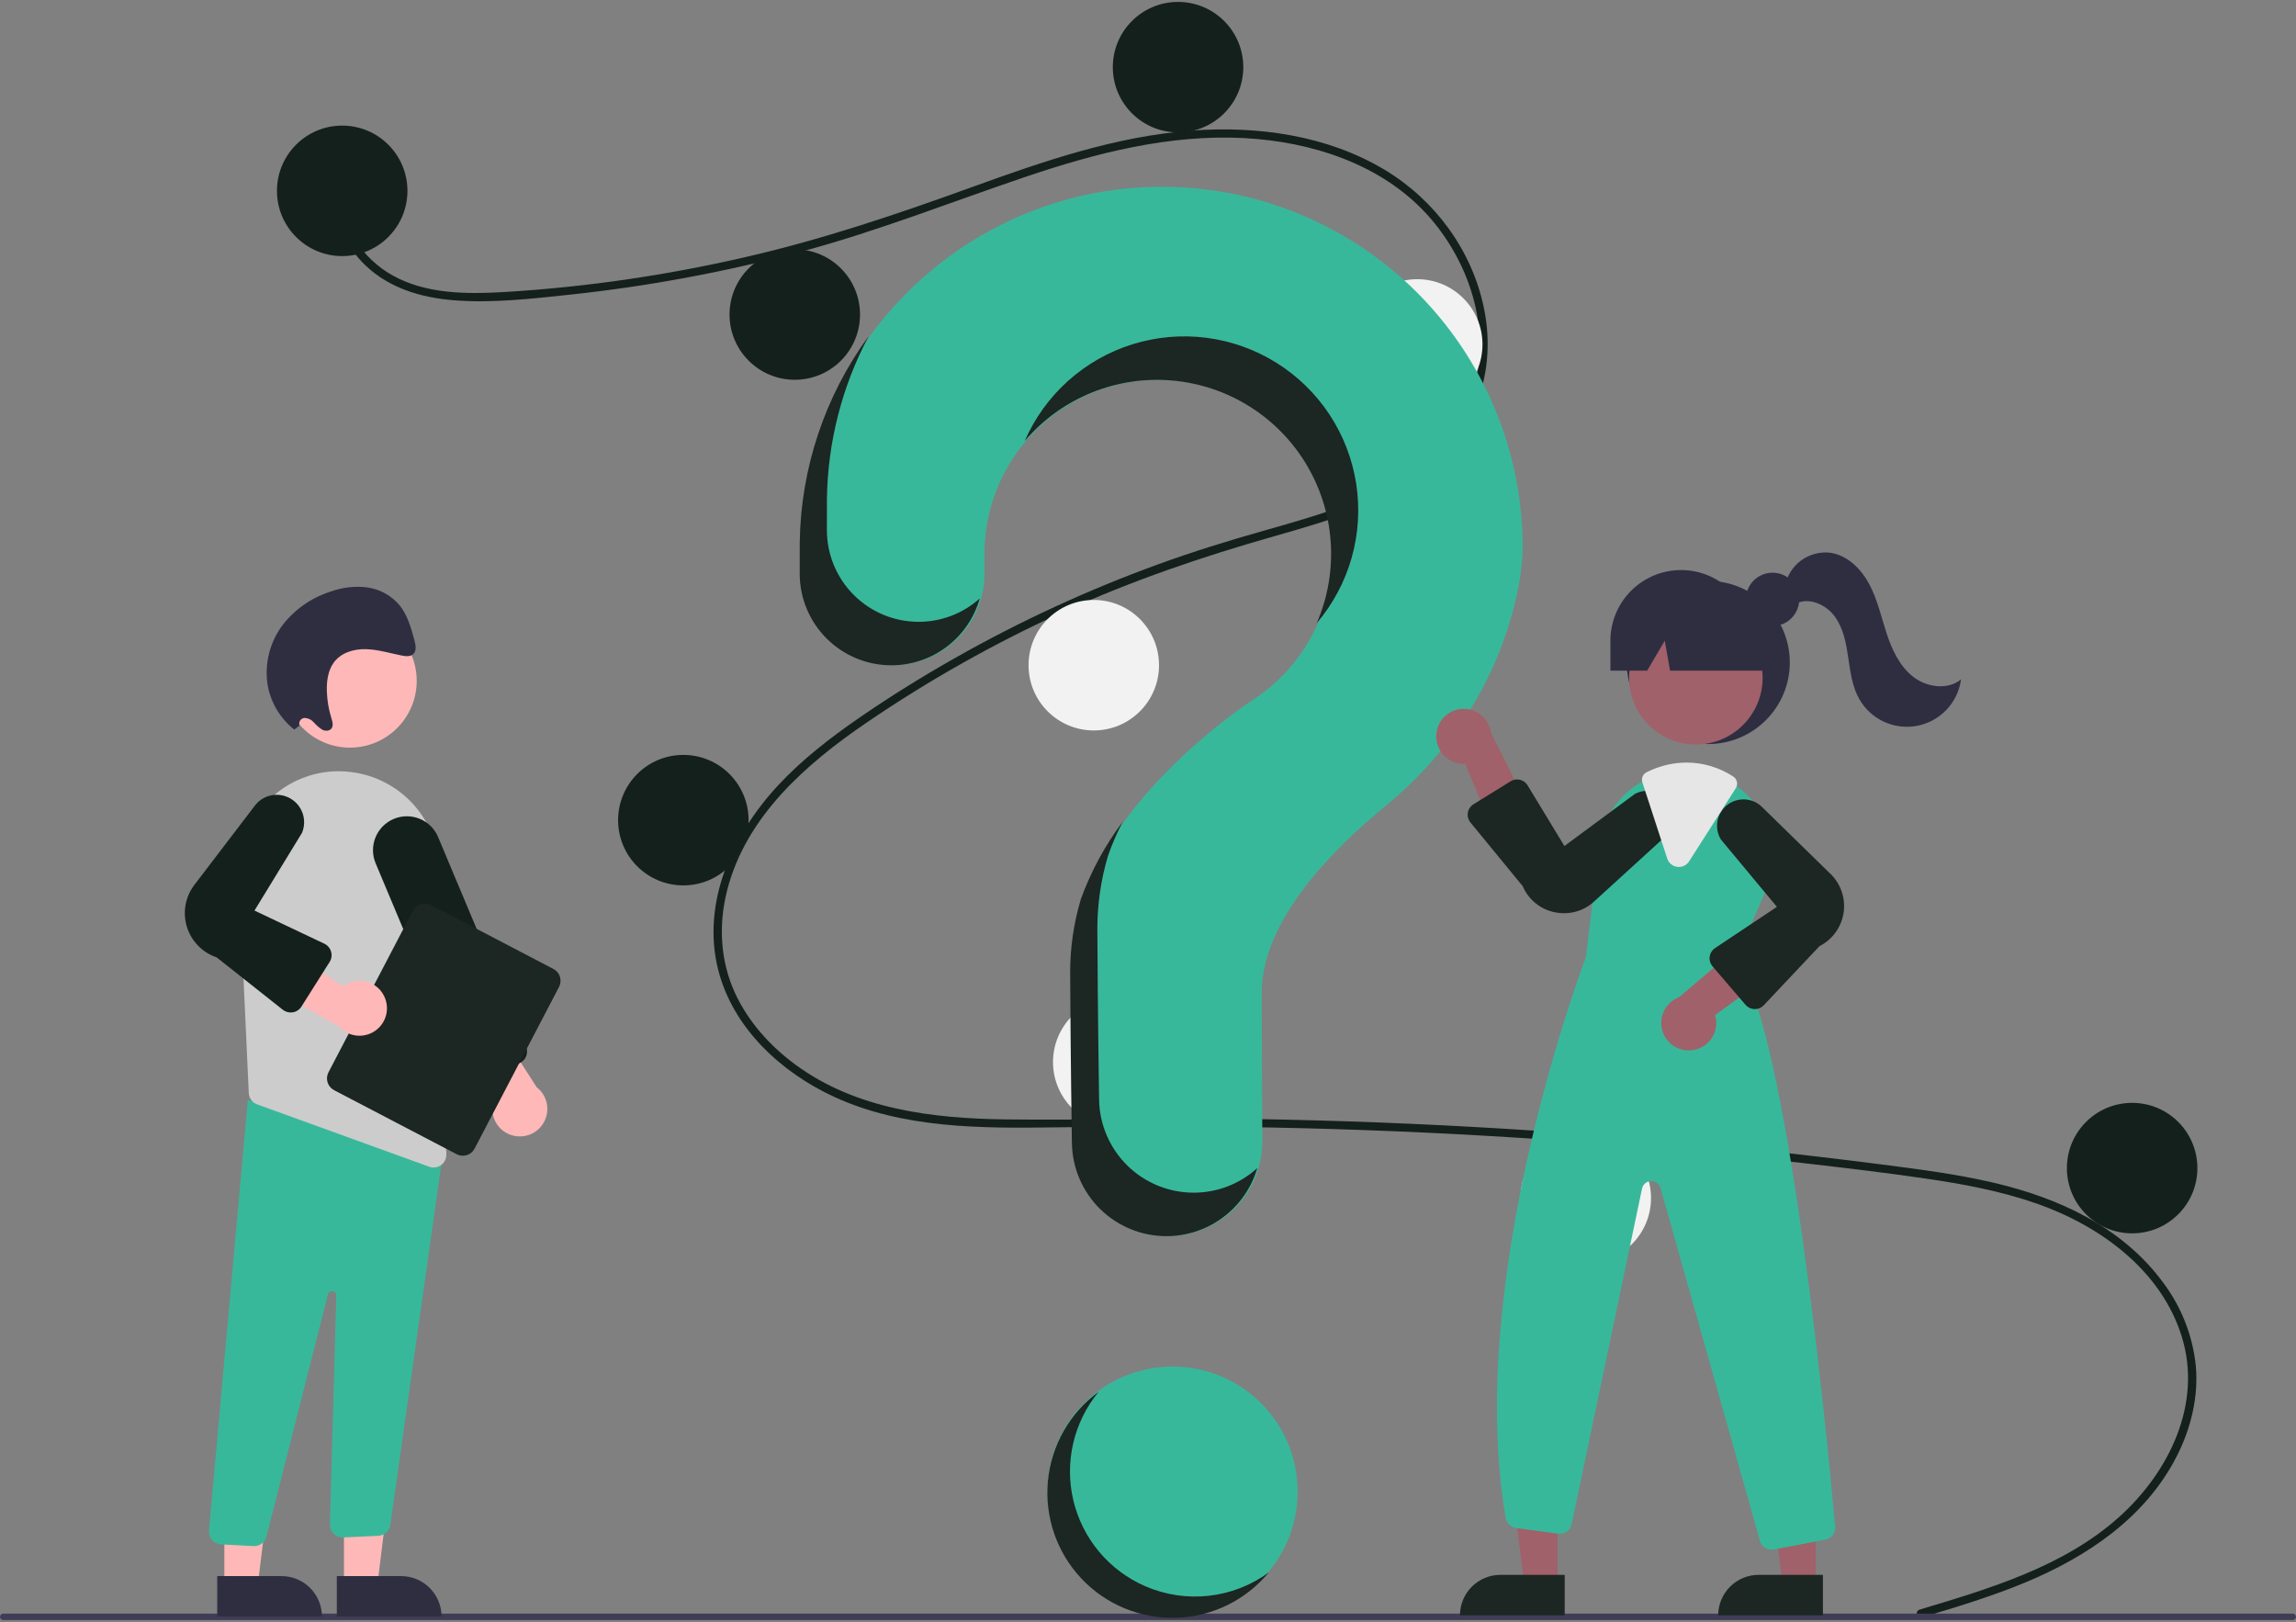 <svg width="688" height="486" viewBox="0 0 688 486" fill="none" xmlns="http://www.w3.org/2000/svg">
<rect x="0" y="0" width="688" height="486" fill="#808080" stroke="none"/>
<g clip-path="url(#clip0_3116_3842)">
<path d="M351.376 484.397C372.069 484.397 388.844 467.622 388.844 446.929C388.844 426.236 372.069 409.461 351.376 409.461C330.683 409.461 313.908 426.236 313.908 446.929C313.908 467.622 330.683 484.397 351.376 484.397Z" fill="#38B89A"/>
<path d="M575.21 482.291C596.171 475.996 618.456 469.432 635.079 454.467C649.934 441.094 659.963 420.673 653.809 400.618C647.667 380.604 629.272 367.258 610.28 360.621C599.508 356.856 588.239 354.768 576.973 353.127C564.727 351.344 552.427 349.882 540.133 348.476C490.351 342.782 440.382 339.304 390.226 338.041C365.478 337.418 340.733 337.433 315.981 337.792C293.876 338.113 270.595 338.105 250.088 328.71C234.141 321.404 219.667 308.112 215.224 290.645C210.095 270.482 219.556 249.949 233.127 235.346C240.281 227.649 248.641 221.17 257.266 215.213C266.623 208.751 276.306 202.746 286.198 197.141C305.682 186.106 326.052 176.715 347.097 169.066C357.478 165.291 368.014 162.034 378.641 159.03C387.615 156.493 396.616 153.952 405.289 150.496C422.054 143.814 438 132.495 442.263 113.939C446.303 96.353 439.491 77.261 427.549 64.196C413.733 49.081 392.9 42.455 372.928 41.383C350.505 40.18 328.6 45.791 307.525 52.913C285.047 60.51 263.053 69.244 240.101 75.397C217.34 81.492 194.138 85.805 170.708 88.296C159.237 89.517 147.42 90.896 135.882 89.961C126.212 89.178 116.591 86.334 109.464 79.471C103.353 73.586 99.713 65.499 100.964 56.964C101.192 55.413 103.546 56.072 103.32 57.613C101.797 68.002 108.859 77.576 117.562 82.48C127.619 88.147 139.858 88.155 151.056 87.507C175.336 86.041 199.451 82.554 223.152 77.085C246.441 71.766 268.898 64.161 291.33 56.038C312.635 48.324 334.415 40.794 357.176 39.123C376.924 37.673 397.699 40.55 414.904 50.871C430.024 59.941 441.143 75.068 444.686 92.426C448.148 109.388 443.353 126.461 430.513 138.297C417.219 150.553 398.991 155.792 382.004 160.618C360.458 166.738 339.374 173.893 318.967 183.182C298.281 192.572 278.442 203.725 259.67 216.519C241.55 228.901 223.668 244.482 217.937 266.572C215.267 276.862 215.76 287.775 220.227 297.495C224.199 306.136 230.74 313.406 238.359 319.013C256.54 332.391 279.454 335.137 301.414 335.411C326.079 335.718 350.745 334.885 375.417 335.29C425.699 336.115 475.878 339.176 525.955 344.472C538.502 345.8 551.034 347.268 563.551 348.876C574.808 350.323 586.104 351.76 597.172 354.329C616.853 358.897 636.004 367.68 648.236 384.367C653.665 391.599 657.028 400.17 657.967 409.165C658.823 418.552 656.525 427.956 652.281 436.306C642.888 454.787 625.294 466.543 606.609 474.266C596.601 478.402 586.22 481.536 575.86 484.648C574.35 485.101 573.705 482.743 575.21 482.291Z" fill="#14201B"/>
<path d="M102.541 76.732C113.337 76.732 122.089 67.98 122.089 57.184C122.089 46.388 113.337 37.636 102.541 37.636C91.744 37.636 82.992 46.388 82.992 57.184C82.992 67.98 91.744 76.732 102.541 76.732Z" fill="#14201B"/>
<path d="M238.158 113.793C248.954 113.793 257.706 105.041 257.706 94.245C257.706 83.448 248.954 74.696 238.158 74.696C227.361 74.696 218.609 83.448 218.609 94.245C218.609 105.041 227.361 113.793 238.158 113.793Z" fill="#14201B"/>
<path d="M353.005 39.672C363.802 39.672 372.554 30.92 372.554 20.124C372.554 9.328 363.802 0.576 353.005 0.576C342.209 0.576 333.457 9.328 333.457 20.124C333.457 30.92 342.209 39.672 353.005 39.672Z" fill="#14201B"/>
<path d="M424.681 122.752C435.477 122.752 444.229 114 444.229 103.204C444.229 92.408 435.477 83.656 424.681 83.656C413.885 83.656 405.133 92.408 405.133 103.204C405.133 114 413.885 122.752 424.681 122.752Z" fill="#F2F2F2"/>
<path d="M327.755 218.866C338.552 218.866 347.304 210.114 347.304 199.317C347.304 188.521 338.552 179.769 327.755 179.769C316.959 179.769 308.207 188.521 308.207 199.317C308.207 210.114 316.959 218.866 327.755 218.866Z" fill="#F2F2F2"/>
<path d="M204.763 265.292C215.559 265.292 224.312 256.54 224.312 245.744C224.312 234.948 215.559 226.196 204.763 226.196C193.967 226.196 185.215 234.948 185.215 245.744C185.215 256.54 193.967 265.292 204.763 265.292Z" fill="#14201B"/>
<path d="M335.085 337.784C345.882 337.784 354.634 329.032 354.634 318.236C354.634 307.44 345.882 298.688 335.085 298.688C324.289 298.688 315.537 307.44 315.537 318.236C315.537 329.032 324.289 337.784 335.085 337.784Z" fill="#F2F2F2"/>
<path d="M475.181 378.51C485.977 378.51 494.729 369.758 494.729 358.961C494.729 348.165 485.977 339.413 475.181 339.413C464.385 339.413 455.633 348.165 455.633 358.961C455.633 369.758 464.385 378.51 475.181 378.51Z" fill="#F2F2F2"/>
<path d="M638.9 369.55C649.696 369.55 658.448 360.798 658.448 350.002C658.448 339.205 649.696 330.453 638.9 330.453C628.104 330.453 619.352 339.205 619.352 350.002C619.352 360.798 628.104 369.55 638.9 369.55Z" fill="#14201B"/>
<path d="M347.361 55.966C288.804 56.379 240.858 103.965 240.026 162.517C240.019 163.058 240.015 166.859 240.016 171.831C240.016 179.12 242.912 186.111 248.066 191.266C253.22 196.42 260.211 199.316 267.501 199.317C271.114 199.316 274.692 198.604 278.03 197.22C281.368 195.836 284.4 193.807 286.954 191.251C289.508 188.694 291.533 185.66 292.913 182.32C294.294 178.981 295.003 175.402 295 171.789C294.997 168.407 294.995 166.066 294.995 165.922C294.993 156.873 297.347 147.979 301.825 140.116C306.303 132.252 312.751 125.689 320.534 121.074C328.318 116.458 337.169 113.948 346.217 113.79C355.264 113.632 364.197 115.833 372.137 120.175C380.076 124.517 386.749 130.851 391.498 138.554C396.247 146.257 398.909 155.063 399.222 164.107C399.535 173.151 397.489 182.12 393.284 190.133C389.079 198.146 382.861 204.927 375.241 209.808L375.251 209.819C375.251 209.819 336.131 235.004 324.204 269.552L324.215 269.555C322.117 276.632 321.055 283.976 321.059 291.357C321.059 294.392 321.238 320.942 321.583 342.491C321.704 349.926 324.742 357.016 330.044 362.231C335.345 367.445 342.484 370.367 349.92 370.365C353.656 370.365 357.356 369.626 360.806 368.191C364.256 366.755 367.388 364.652 370.022 362.002C372.656 359.352 374.739 356.207 376.153 352.748C377.567 349.289 378.283 345.585 378.26 341.849C378.14 322.114 378.075 299.134 378.075 297.466C378.075 276.252 398.54 255.116 415.351 241.332C434.708 225.46 448.638 203.829 454.233 179.43C455.471 174.406 456.154 169.262 456.269 164.09C456.269 149.824 453.446 135.7 447.963 122.531C442.48 109.361 434.446 97.407 424.323 87.357C414.199 77.306 402.187 69.358 388.979 63.971C375.77 58.583 361.626 55.862 347.361 55.966Z" fill="#38B89A"/>
<path d="M687.029 485.424H0.969C0.712 485.423 0.466 485.32 0.285 485.139C0.104 484.957 0.002 484.71 0.002 484.454C0.002 484.197 0.104 483.951 0.285 483.769C0.466 483.587 0.712 483.485 0.969 483.484H687.029C687.287 483.484 687.533 483.586 687.715 483.768C687.897 483.95 687.999 484.197 687.999 484.454C687.999 484.711 687.897 484.958 687.715 485.14C687.533 485.321 687.287 485.424 687.029 485.424Z" fill="#3F3D56"/>
<path d="M511.881 222.935C525.376 222.935 536.316 211.995 536.316 198.5C536.316 185.004 525.376 174.064 511.881 174.064C498.385 174.064 487.445 185.004 487.445 198.5C487.445 211.995 498.385 222.935 511.881 222.935Z" fill="#2F2E41"/>
<path d="M466.726 474.728H456.741L451.99 436.211H466.729L466.726 474.728Z" fill="#A0616A"/>
<path d="M449.608 471.874H468.866V484H437.482C437.482 482.407 437.796 480.831 438.405 479.359C439.015 477.888 439.908 476.552 441.034 475.426C442.16 474.3 443.497 473.406 444.968 472.797C446.439 472.188 448.016 471.874 449.608 471.874Z" fill="#1C2622"/>
<path d="M544.105 474.728H534.12L529.369 436.211H544.108L544.105 474.728Z" fill="#A0616A"/>
<path d="M526.987 471.874H546.245V484H514.861C514.861 482.407 515.175 480.831 515.784 479.359C516.394 477.888 517.287 476.552 518.413 475.426C519.539 474.3 520.875 473.406 522.347 472.797C523.818 472.188 525.395 471.874 526.987 471.874Z" fill="#1C2622"/>
<path d="M508.167 223.077C519.216 223.077 528.173 214.121 528.173 203.072C528.173 192.023 519.216 183.067 508.167 183.067C497.119 183.067 488.162 192.023 488.162 203.072C488.162 214.121 497.119 223.077 508.167 223.077Z" fill="#A0616A"/>
<path d="M520.089 287.615L529.041 267.049C531.215 262.224 531.838 256.843 530.824 251.65C529.81 246.456 527.209 241.705 523.38 238.052C522.594 237.274 521.758 236.548 520.879 235.877C516.462 232.422 511.019 230.539 505.412 230.526C501.641 230.54 497.919 231.368 494.497 232.953C494.204 233.083 493.919 233.222 493.626 233.36C493.064 233.629 492.51 233.922 491.972 234.224C488.466 236.237 485.481 239.046 483.26 242.425C481.039 245.804 479.643 249.657 479.184 253.674L475.234 286.776C474.24 289.374 438.793 383.206 451.19 454.843C451.322 455.608 451.695 456.311 452.254 456.849C452.814 457.386 453.531 457.731 454.301 457.832L466.869 459.543C467.787 459.668 468.718 459.441 469.475 458.908C470.232 458.374 470.759 457.574 470.95 456.668L492.037 356.148C492.169 355.524 492.506 354.961 492.995 354.551C493.483 354.14 494.095 353.906 494.733 353.884C495.371 353.862 495.998 354.055 496.513 354.432C497.028 354.808 497.403 355.347 497.576 355.961L527.371 461.669C527.583 462.437 528.042 463.114 528.676 463.596C529.31 464.079 530.085 464.34 530.882 464.34C531.119 464.339 531.356 464.317 531.59 464.275L546.944 461.318C547.836 461.152 548.634 460.657 549.181 459.933C549.728 459.208 549.985 458.305 549.901 457.401C547.644 432.24 535.655 306.21 520.089 287.615Z" fill="#38B89A"/>
<path d="M430.42 219.72C430.282 220.909 430.405 222.114 430.783 223.251C431.16 224.387 431.782 225.427 432.605 226.297C433.427 227.167 434.431 227.846 435.544 228.286C436.658 228.727 437.854 228.917 439.05 228.845L450.232 255.718L458.691 243.179L446.775 219.583C446.521 217.583 445.541 215.746 444.023 214.419C442.505 213.093 440.553 212.37 438.537 212.387C436.521 212.404 434.581 213.16 433.085 214.511C431.589 215.863 430.641 217.716 430.42 219.72Z" fill="#A0616A"/>
<path d="M507.058 314.673C508.247 314.531 509.39 314.13 510.408 313.499C511.425 312.867 512.291 312.02 512.945 311.017C513.6 310.014 514.026 308.88 514.195 307.695C514.364 306.509 514.27 305.301 513.922 304.156L537.449 287.019L523.285 281.715L503.114 298.801C501.228 299.514 499.67 300.895 498.734 302.68C497.798 304.466 497.55 306.533 498.036 308.489C498.522 310.446 499.709 312.156 501.372 313.296C503.035 314.435 505.058 314.926 507.058 314.673Z" fill="#A0616A"/>
<path d="M468.705 273.634C467.803 273.633 466.903 273.544 466.018 273.369C463.878 272.961 461.871 272.034 460.174 270.668C458.477 269.302 457.142 267.54 456.287 265.536L440.62 246.433C440.289 246.029 440.048 245.559 439.913 245.055C439.778 244.55 439.753 244.023 439.839 243.507C439.924 242.992 440.119 242.501 440.41 242.067C440.701 241.633 441.081 241.267 441.525 240.992L452.671 234.092C453.083 233.838 453.541 233.667 454.019 233.59C454.497 233.513 454.985 233.531 455.456 233.644C455.926 233.757 456.37 233.962 456.761 234.247C457.152 234.533 457.483 234.892 457.734 235.306L468.776 253.498L489.922 237.87C491.605 236.987 493.55 236.739 495.402 237.172C497.253 237.605 498.886 238.69 500.004 240.227C501.122 241.765 501.649 243.654 501.489 245.548C501.329 247.442 500.493 249.216 499.134 250.545L478.028 269.797C475.548 272.256 472.197 273.635 468.705 273.634Z" fill="#1C2622"/>
<path d="M525.843 302.364C525.814 302.364 525.785 302.364 525.756 302.363C525.242 302.351 524.737 302.23 524.272 302.01C523.808 301.79 523.395 301.474 523.06 301.084L513.15 289.524C512.813 289.13 512.562 288.669 512.416 288.171C512.27 287.674 512.231 287.151 512.302 286.637C512.373 286.124 512.552 285.631 512.827 285.191C513.103 284.752 513.468 284.376 513.9 284.088L532.456 271.718L515.645 251.508C514.667 249.878 514.309 247.95 514.635 246.077C514.961 244.204 515.95 242.511 517.421 241.307C518.892 240.103 520.747 239.469 522.648 239.52C524.548 239.571 526.367 240.304 527.771 241.585L548.202 261.551C549.81 263.02 551.038 264.857 551.779 266.905C552.521 268.953 552.755 271.15 552.46 273.308C552.166 275.466 551.352 277.52 550.089 279.294C548.826 281.068 547.151 282.51 545.208 283.494L528.51 301.213C528.167 301.576 527.754 301.866 527.295 302.064C526.836 302.262 526.342 302.364 525.843 302.364Z" fill="#1C2622"/>
<path d="M503.08 259.765C502.921 259.765 502.762 259.755 502.604 259.735C501.914 259.651 501.263 259.371 500.727 258.928C500.191 258.485 499.794 257.898 499.582 257.236L492.135 234.405C491.949 233.828 491.978 233.203 492.216 232.645C492.455 232.087 492.887 231.635 493.434 231.372L493.675 231.257C493.894 231.153 494.111 231.05 494.333 230.952C497.805 229.341 501.585 228.501 505.413 228.489C510.382 228.498 515.24 229.958 519.391 232.689C519.947 233.06 520.336 233.634 520.474 234.288C520.611 234.942 520.486 235.624 520.125 236.187L506.156 258.072C505.829 258.591 505.375 259.019 504.837 259.315C504.298 259.612 503.694 259.766 503.08 259.765Z" fill="#E6E6E6"/>
<path d="M531.144 187.59C535.56 187.59 539.14 184.01 539.14 179.594C539.14 175.178 535.56 171.599 531.144 171.599C526.728 171.599 523.148 175.178 523.148 179.594C523.148 184.01 526.728 187.59 531.144 187.59Z" fill="#2F2E41"/>
<path d="M503.736 170.805C498.119 170.805 492.733 173.036 488.761 177.008C484.79 180.979 482.559 186.366 482.559 191.982V200.942H493.578L498.849 191.983L500.43 200.942H533.873L524.913 191.982C524.913 186.366 522.682 180.979 518.711 177.008C514.739 173.036 509.353 170.805 503.736 170.805Z" fill="#2F2E41"/>
<path d="M535.256 174.117C536.14 171.352 537.971 168.988 540.426 167.439C542.881 165.89 545.804 165.257 548.68 165.65C553.775 166.502 557.804 170.598 560.205 175.172C562.605 179.747 563.714 184.867 565.327 189.775C566.941 194.683 569.23 199.617 573.304 202.794C577.378 205.971 583.63 206.833 587.631 203.565C587.174 206.971 585.658 210.147 583.296 212.644C580.935 215.14 577.849 216.832 574.474 217.479C571.099 218.125 567.606 217.695 564.489 216.247C561.372 214.8 558.789 212.41 557.105 209.414C554.994 205.658 554.449 201.255 553.823 196.992C553.197 192.728 552.383 188.317 549.863 184.822C547.342 181.328 542.624 179.045 538.619 180.637L535.256 174.117Z" fill="#2F2E41"/>
<path d="M275.263 186.316C267.974 186.315 260.983 183.419 255.829 178.264C250.674 173.11 247.778 166.119 247.778 158.829C247.778 153.858 247.781 150.057 247.789 149.516C248.02 132.487 252.309 115.759 260.299 100.72C247.172 118.69 239.954 140.296 239.644 162.548C239.636 163.089 239.632 166.89 239.633 171.862C239.633 179.151 242.529 186.142 247.683 191.297C252.838 196.451 259.828 199.347 267.118 199.348C273.108 199.346 278.933 197.389 283.709 193.774C288.486 190.158 291.951 185.083 293.58 179.319C288.547 183.832 282.023 186.324 275.263 186.316Z" fill="#1C2622"/>
<path d="M349.225 113.881C357.652 114.284 365.856 116.725 373.131 120.997C380.407 125.268 386.537 131.241 390.996 138.404C395.454 145.566 398.108 153.704 398.729 162.117C399.35 170.531 397.919 178.97 394.56 186.709C399.419 181.003 402.99 174.317 405.03 167.106C407.07 159.895 407.531 152.328 406.382 144.923C405.233 137.517 402.5 130.446 398.371 124.193C394.241 117.939 388.812 112.649 382.453 108.684C376.094 104.718 368.954 102.171 361.521 101.215C354.088 100.259 346.536 100.917 339.381 103.144C332.225 105.371 325.634 109.115 320.056 114.121C314.479 119.126 310.046 125.275 307.061 132.149C312.221 126.079 318.706 121.275 326.017 118.107C333.327 114.94 341.267 113.494 349.225 113.881Z" fill="#1C2622"/>
<path d="M357.681 357.363C350.245 357.365 343.106 354.443 337.805 349.228C332.504 344.014 329.465 336.924 329.344 329.489C329 307.94 328.821 281.39 328.821 278.355C328.816 270.974 329.879 263.63 331.976 256.552L331.966 256.55C333.204 252.998 334.7 249.54 336.441 246.205C331.097 253.327 326.843 261.206 323.821 269.582L323.831 269.585C321.734 276.662 320.671 284.006 320.676 291.388C320.676 294.422 320.854 320.972 321.199 342.521C321.32 349.956 324.359 357.046 329.66 362.261C334.961 367.475 342.1 370.397 349.536 370.395C355.667 370.394 361.633 368.405 366.538 364.727C371.444 361.048 375.024 355.879 376.742 349.993C371.532 354.744 364.732 357.373 357.681 357.363Z" fill="#1C2622"/>
<path d="M103.069 475.1L113.054 475.099L117.805 436.582L103.066 436.583L103.069 475.1Z" fill="#FFB8B8"/>
<path d="M132.312 484.37L100.929 484.372L100.928 472.246L120.186 472.245C123.402 472.245 126.487 473.523 128.761 475.796C131.035 478.07 132.312 481.154 132.312 484.37Z" fill="#2F2E41"/>
<path d="M67.231 475.1L77.216 475.099L81.967 436.582L67.228 436.583L67.231 475.1Z" fill="#FFB8B8"/>
<path d="M96.475 484.371L65.091 484.372L65.09 472.246L84.349 472.246C87.564 472.245 90.649 473.523 92.923 475.797C95.197 478.071 96.475 481.155 96.475 484.371Z" fill="#2F2E41"/>
<path d="M75.958 463.254L66.204 462.741C65.701 462.714 65.209 462.588 64.755 462.37C64.301 462.152 63.895 461.846 63.56 461.469C63.225 461.093 62.969 460.654 62.805 460.178C62.641 459.701 62.573 459.197 62.605 458.695L74.263 329.622L127.949 344.109L133.121 342.698L116.946 456.962C116.809 457.821 116.382 458.608 115.736 459.192C115.091 459.776 114.265 460.123 113.397 460.175L102.882 460.664C102.356 460.694 101.83 460.613 101.337 460.429C100.844 460.244 100.394 459.96 100.017 459.593C99.639 459.225 99.342 458.784 99.144 458.296C98.946 457.808 98.851 457.285 98.865 456.758L100.77 388.179C100.779 387.862 100.669 387.553 100.462 387.313C100.254 387.073 99.964 386.92 99.649 386.883C99.334 386.846 99.016 386.929 98.759 387.114C98.502 387.3 98.323 387.575 98.259 387.886L79.886 460.225C79.713 461.083 79.247 461.855 78.568 462.408C77.89 462.961 77.04 463.262 76.165 463.259C76.096 463.259 76.027 463.258 75.958 463.254Z" fill="#38B89A"/>
<path d="M104.863 224.012C115.911 224.012 124.868 215.056 124.868 204.007C124.868 192.959 115.911 184.002 104.863 184.002C93.814 184.002 84.857 192.959 84.857 204.007C84.857 215.056 93.814 224.012 104.863 224.012Z" fill="#FFB8B8"/>
<path d="M71.555 262.782L73.754 310.242L74.549 327.508C74.581 328.26 74.836 328.985 75.282 329.591C75.728 330.197 76.345 330.656 77.053 330.909L128.642 349.597C129.058 349.752 129.5 349.829 129.944 349.825C130.453 349.828 130.956 349.728 131.425 349.531C131.893 349.335 132.318 349.046 132.672 348.682C133.027 348.318 133.304 347.886 133.488 347.413C133.672 346.939 133.759 346.433 133.743 345.925L131.628 260.591C131.489 253.59 128.912 246.856 124.341 241.552C119.77 236.247 113.491 232.703 106.587 231.532C106.088 231.455 105.58 231.379 105.073 231.312C100.792 230.78 96.446 231.193 92.342 232.522C88.238 233.85 84.475 236.062 81.317 239.002C78.048 242.009 75.479 245.697 73.792 249.806C72.105 253.916 71.341 258.345 71.555 262.782Z" fill="#CCCCCC"/>
<path d="M153.285 340.126C152.065 339.748 150.95 339.089 150.03 338.203C149.109 337.317 148.409 336.228 147.984 335.023C147.559 333.819 147.422 332.531 147.583 331.264C147.744 329.996 148.199 328.784 148.912 327.724L131.418 304.462L146.514 303.527L160.813 325.761C162.343 326.945 163.409 328.629 163.821 330.52C164.234 332.41 163.968 334.385 163.07 336.099C162.172 337.813 160.699 339.156 158.91 339.892C157.121 340.629 155.129 340.712 153.285 340.126Z" fill="#FFB8B8"/>
<path d="M140.986 323.514C140.522 323.326 140.101 323.048 139.745 322.696C139.39 322.344 139.108 321.925 138.916 321.463L112.56 258.669C112.043 257.439 111.773 256.12 111.766 254.786C111.759 253.452 112.015 252.13 112.519 250.895C113.023 249.661 113.765 248.537 114.704 247.589C115.643 246.642 116.759 245.888 117.988 245.372C119.218 244.856 120.538 244.587 121.872 244.581C123.205 244.575 124.527 244.832 125.762 245.337C126.996 245.842 128.119 246.586 129.066 247.525C130.013 248.464 130.766 249.581 131.281 250.811L157.637 313.606C158.027 314.537 158.031 315.585 157.649 316.519C157.267 317.453 156.531 318.198 155.6 318.59L143.9 323.5C143.439 323.695 142.944 323.797 142.444 323.799C141.944 323.802 141.448 323.705 140.986 323.514Z" fill="#14201B"/>
<path d="M98.43 321.3L123.744 272.829C124.232 271.897 125.07 271.196 126.074 270.881C127.078 270.566 128.166 270.662 129.1 271.148L165.844 290.338C166.776 290.826 167.476 291.664 167.791 292.668C168.106 293.672 168.01 294.76 167.524 295.694L142.21 344.164C141.722 345.096 140.884 345.797 139.88 346.112C138.876 346.427 137.788 346.331 136.854 345.845L100.111 326.655C99.178 326.167 98.478 325.329 98.163 324.325C97.848 323.321 97.944 322.233 98.43 321.3Z" fill="#1C2622"/>
<path d="M115.408 299.155C114.958 297.959 114.234 296.885 113.296 296.019C112.357 295.153 111.228 294.518 110.001 294.165C108.773 293.812 107.479 293.751 106.224 293.986C104.968 294.222 103.785 294.748 102.769 295.522L78.514 279.432L78.473 294.557L101.512 307.518C102.784 308.976 104.528 309.94 106.44 310.24C108.351 310.541 110.307 310.159 111.965 309.161C113.623 308.163 114.876 306.614 115.506 304.784C116.135 302.954 116.101 300.962 115.408 299.155Z" fill="#FFB8B8"/>
<path d="M84.741 302.556L64.918 286.854C62.774 286.134 60.836 284.904 59.272 283.27C57.707 281.637 56.562 279.648 55.936 277.474C55.309 275.301 55.219 273.007 55.674 270.792C56.129 268.576 57.114 266.503 58.546 264.752L76.545 241.164C77.795 239.636 79.554 238.608 81.5 238.27C83.446 237.932 85.448 238.305 87.141 239.322C88.835 240.338 90.106 241.93 90.722 243.807C91.338 245.683 91.258 247.718 90.497 249.541L76.256 272.836L97.184 282.762C97.671 282.993 98.103 283.324 98.452 283.735C98.801 284.145 99.059 284.624 99.209 285.142C99.359 285.659 99.398 286.202 99.322 286.736C99.247 287.269 99.059 287.78 98.771 288.235L90.323 301.605C90.037 302.056 89.66 302.442 89.216 302.739C88.772 303.035 88.27 303.234 87.744 303.324C87.723 303.328 87.702 303.331 87.681 303.334C87.164 303.413 86.636 303.384 86.13 303.25C85.625 303.116 85.152 302.88 84.741 302.556Z" fill="#14201B"/>
<path d="M89.746 217.403C89.66 217.152 89.632 216.884 89.666 216.621C89.7 216.358 89.793 216.106 89.939 215.884C90.085 215.663 90.279 215.477 90.508 215.343C90.737 215.208 90.993 215.127 91.258 215.107C91.799 215.136 92.33 215.275 92.816 215.515C93.303 215.755 93.736 216.092 94.089 216.504C94.813 217.338 95.656 218.062 96.59 218.652C97.558 219.139 98.871 219.07 99.422 218.14C99.941 217.267 99.585 216.097 99.272 215.083C98.474 212.502 98.027 209.825 97.944 207.125C97.854 204.111 98.279 200.965 99.948 198.615C102.101 195.581 105.952 194.429 109.596 194.513C113.24 194.596 116.825 195.721 120.435 196.432C121.681 196.678 123.146 196.803 123.979 195.837C124.865 194.81 124.54 193.148 124.163 191.762C123.185 188.164 122.147 184.444 119.874 181.538C117.417 178.518 113.907 176.542 110.051 176.007C106.349 175.548 102.591 175.975 99.085 177.252C93.375 179.052 88.35 182.552 84.683 187.286C80.902 192.319 79.269 198.645 80.139 204.879C80.99 210.309 83.867 215.215 88.191 218.608L89.746 217.403Z" fill="#2F2E41"/>
<path d="M343.12 475.258C337.798 472.94 333.087 469.416 329.359 464.966C325.632 460.515 322.99 455.259 321.641 449.612C320.293 443.966 320.276 438.083 321.59 432.428C322.905 426.774 325.516 421.502 329.216 417.029C324.926 420.162 321.35 424.172 318.727 428.793C316.104 433.413 314.494 438.538 314.004 443.829C313.513 449.119 314.154 454.453 315.882 459.477C317.611 464.501 320.388 469.1 324.03 472.968C327.672 476.837 332.094 479.886 337.005 481.915C341.915 483.943 347.201 484.904 352.512 484.734C357.822 484.563 363.035 483.265 367.805 480.926C372.576 478.587 376.794 475.259 380.18 471.165C374.898 475.025 368.698 477.434 362.196 478.152C355.694 478.87 349.117 477.873 343.12 475.258Z" fill="#1C2622"/>
</g>
<defs>
<clipPath id="clip0_3116_3842">
<rect width="688" height="484.849" fill="white" transform="translate(0 0.576)"/>
</clipPath>
</defs>
</svg>
